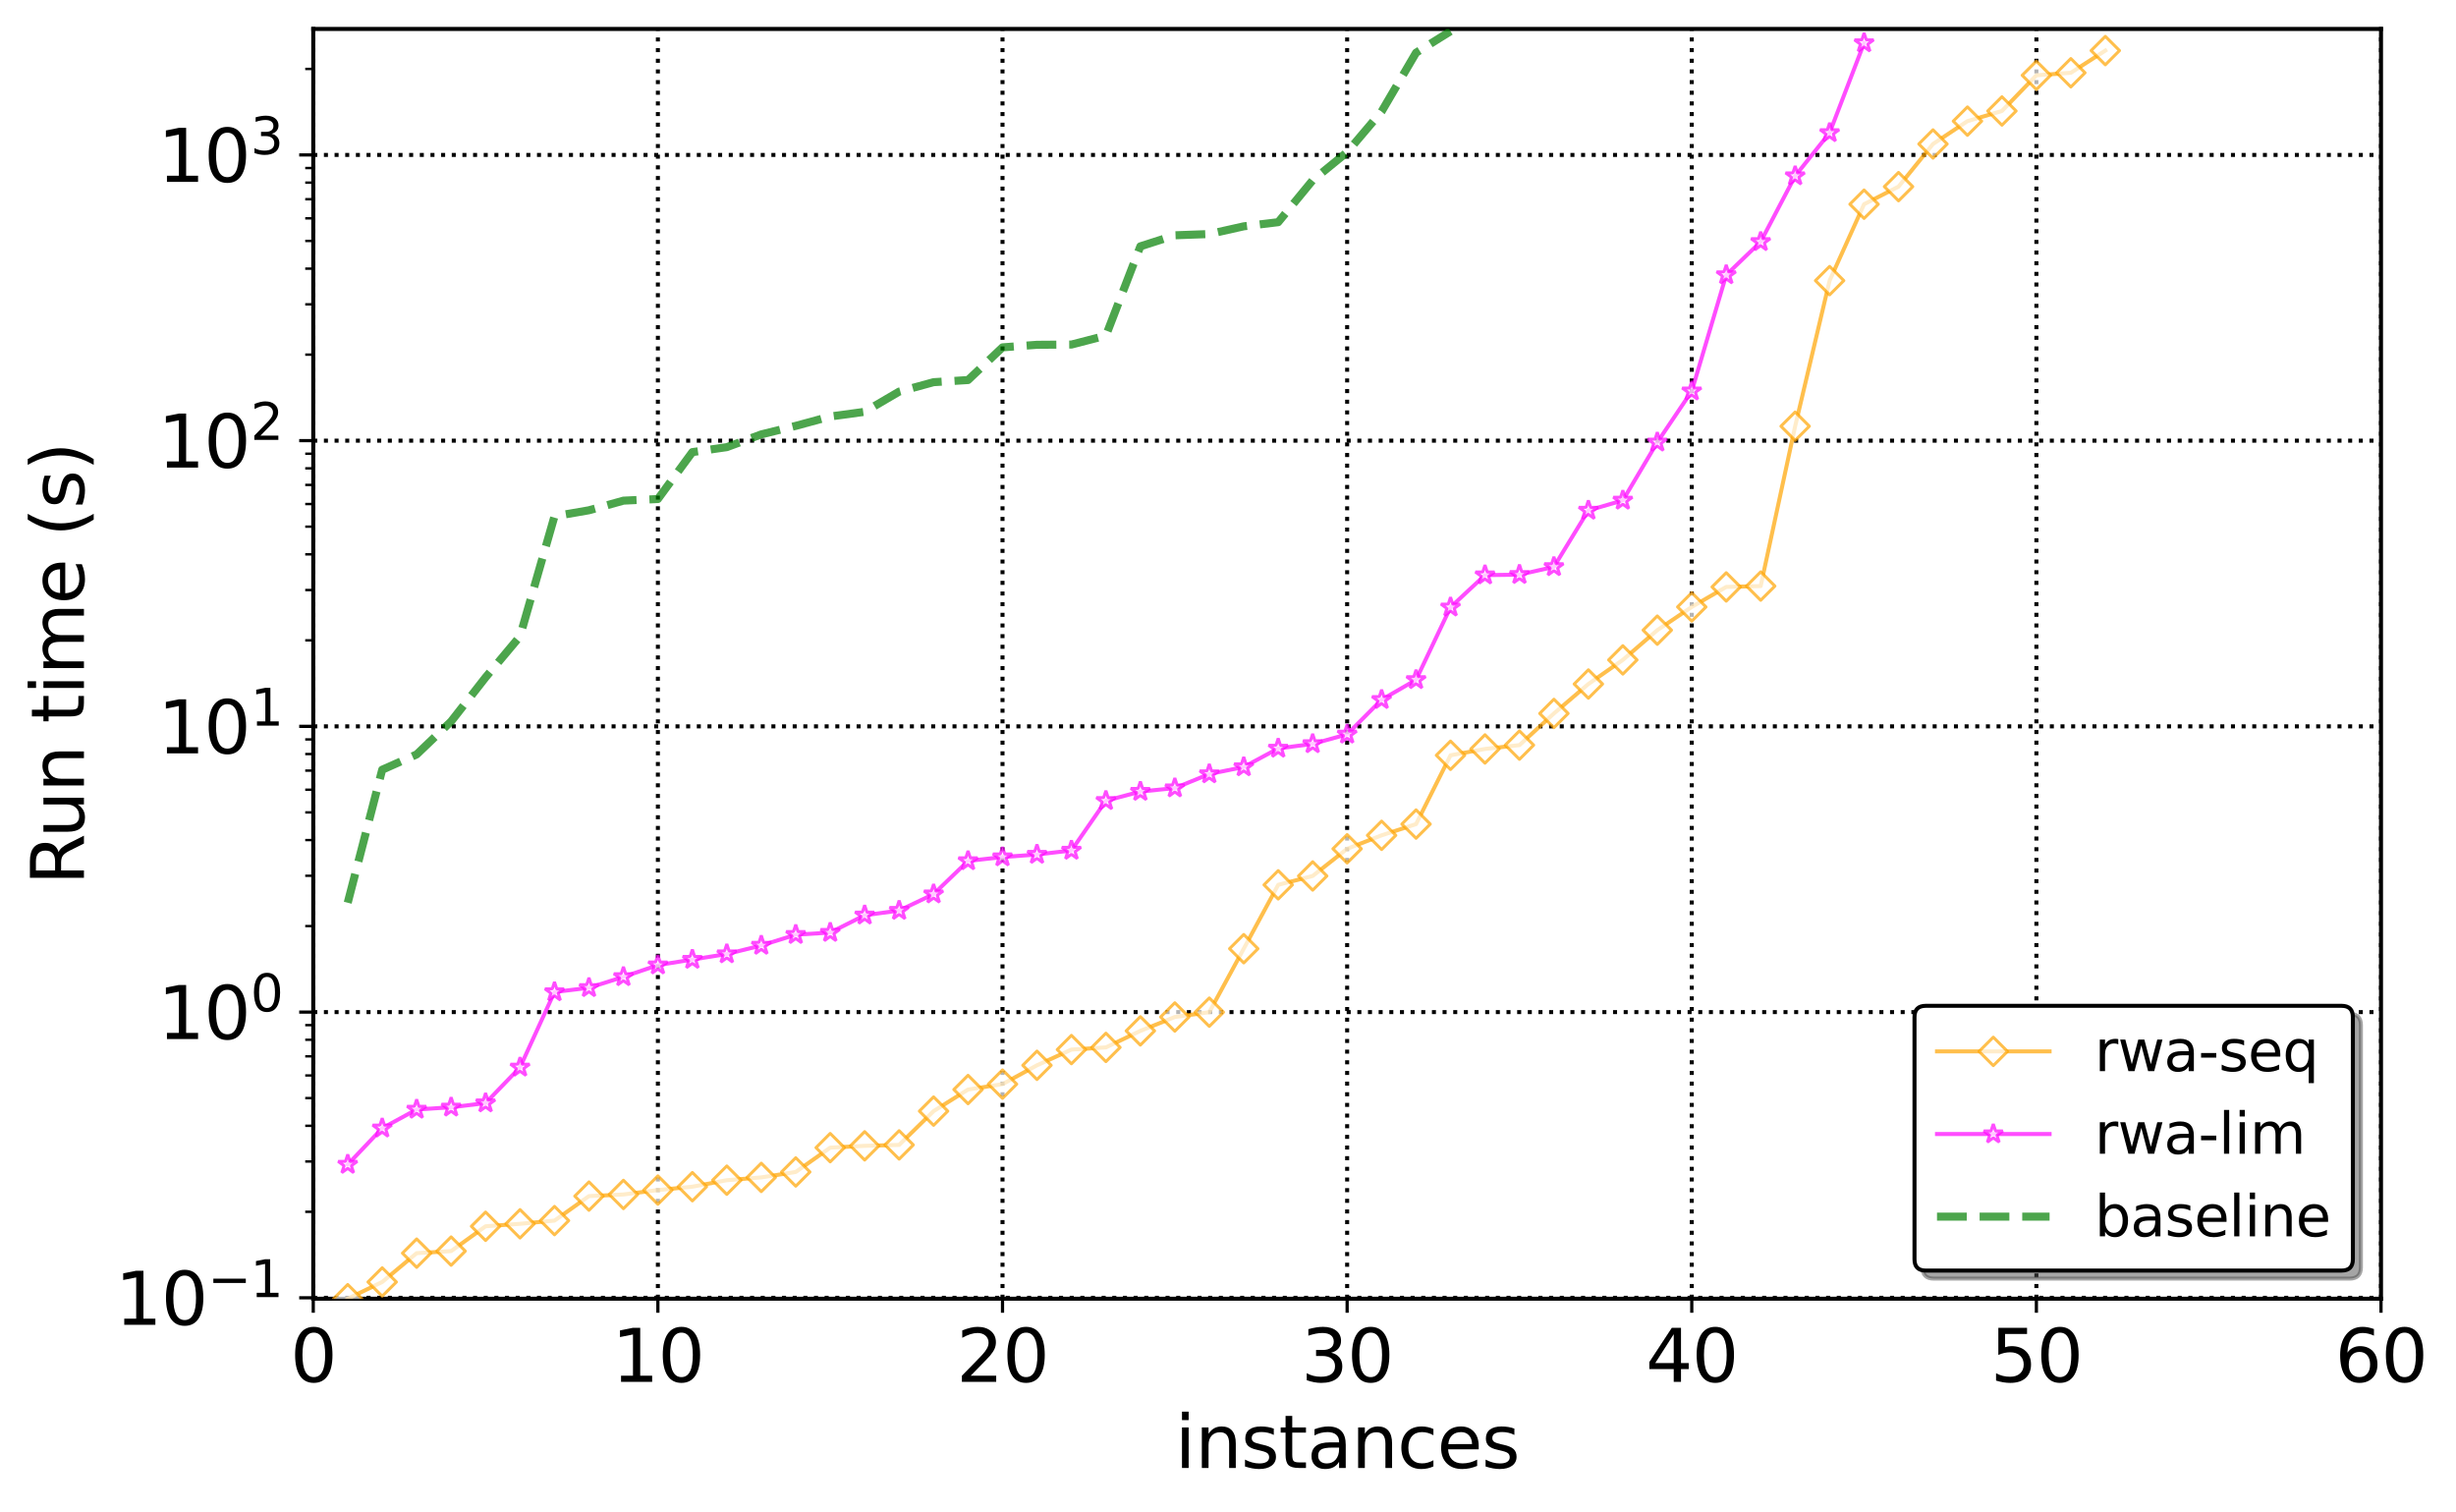 <?xml version="1.0" encoding="utf-8" standalone="no"?>
<!DOCTYPE svg PUBLIC "-//W3C//DTD SVG 1.1//EN"
  "http://www.w3.org/Graphics/SVG/1.1/DTD/svg11.dtd">
<svg xmlns:xlink="http://www.w3.org/1999/xlink" width="610.899pt" height="376.061pt" viewBox="0 0 610.899 376.061" xmlns="http://www.w3.org/2000/svg" version="1.1">
 <defs>
  <style type="text/css">*{stroke-linejoin: round; stroke-linecap: butt}</style>
 </defs>
 <g id="figure_1">
  <g id="patch_1">
   <path d="M 0 376.061 
L 610.899 376.061 
L 610.899 0 
L 0 0 
z
" style="fill: #ffffff"/>
  </g>
  <g id="axes_1">
   <g id="patch_2">
    <path d="M 77.921 323.02 
L 592.247 323.02 
L 592.247 7.2 
L 77.921 7.2 
z
" style="fill: #ffffff"/>
   </g>
   <g id="matplotlib.axis_1">
    <g id="xtick_1">
     <g id="line2d_1">
      <path d="M 77.921 323.02 
L 77.921 7.2 
" clip-path="url(#pf9a064312f)" style="fill: none; stroke-dasharray: 1,1.65; stroke-dashoffset: 0; stroke: #000000"/>
     </g>
     <g id="line2d_2">
      <defs>
       <path id="mb936b2b520" d="M 0 0 
L 0 3.5 
" style="stroke: #000000; stroke-width: 0.8"/>
      </defs>
      <g>
       <use xlink:href="#mb936b2b520" x="77.921" y="323.02" style="stroke: #000000; stroke-width: 0.8"/>
      </g>
     </g>
     <g id="text_1">
      <!-- 0 -->
      <g transform="translate(72.194 343.697) scale(0.18 -0.18)">
       <defs>
        <path id="DejaVuSans-30" d="M 2034 4250 
Q 1547 4250 1301 3770 
Q 1056 3291 1056 2328 
Q 1056 1369 1301 889 
Q 1547 409 2034 409 
Q 2525 409 2770 889 
Q 3016 1369 3016 2328 
Q 3016 3291 2770 3770 
Q 2525 4250 2034 4250 
z
M 2034 4750 
Q 2819 4750 3233 4129 
Q 3647 3509 3647 2328 
Q 3647 1150 3233 529 
Q 2819 -91 2034 -91 
Q 1250 -91 836 529 
Q 422 1150 422 2328 
Q 422 3509 836 4129 
Q 1250 4750 2034 4750 
z
" transform="scale(0.016)"/>
       </defs>
       <use xlink:href="#DejaVuSans-30"/>
      </g>
     </g>
    </g>
    <g id="xtick_2">
     <g id="line2d_3">
      <path d="M 163.642 323.02 
L 163.642 7.2 
" clip-path="url(#pf9a064312f)" style="fill: none; stroke-dasharray: 1,1.65; stroke-dashoffset: 0; stroke: #000000"/>
     </g>
     <g id="line2d_4">
      <g>
       <use xlink:href="#mb936b2b520" x="163.642" y="323.02" style="stroke: #000000; stroke-width: 0.8"/>
      </g>
     </g>
     <g id="text_2">
      <!-- 10 -->
      <g transform="translate(152.189 343.697) scale(0.18 -0.18)">
       <defs>
        <path id="DejaVuSans-31" d="M 794 531 
L 1825 531 
L 1825 4091 
L 703 3866 
L 703 4441 
L 1819 4666 
L 2450 4666 
L 2450 531 
L 3481 531 
L 3481 0 
L 794 0 
L 794 531 
z
" transform="scale(0.016)"/>
       </defs>
       <use xlink:href="#DejaVuSans-31"/>
       <use xlink:href="#DejaVuSans-30" x="63.623"/>
      </g>
     </g>
    </g>
    <g id="xtick_3">
     <g id="line2d_5">
      <path d="M 249.363 323.02 
L 249.363 7.2 
" clip-path="url(#pf9a064312f)" style="fill: none; stroke-dasharray: 1,1.65; stroke-dashoffset: 0; stroke: #000000"/>
     </g>
     <g id="line2d_6">
      <g>
       <use xlink:href="#mb936b2b520" x="249.363" y="323.02" style="stroke: #000000; stroke-width: 0.8"/>
      </g>
     </g>
     <g id="text_3">
      <!-- 20 -->
      <g transform="translate(237.91 343.697) scale(0.18 -0.18)">
       <defs>
        <path id="DejaVuSans-32" d="M 1228 531 
L 3431 531 
L 3431 0 
L 469 0 
L 469 531 
Q 828 903 1448 1529 
Q 2069 2156 2228 2338 
Q 2531 2678 2651 2914 
Q 2772 3150 2772 3378 
Q 2772 3750 2511 3984 
Q 2250 4219 1831 4219 
Q 1534 4219 1204 4116 
Q 875 4013 500 3803 
L 500 4441 
Q 881 4594 1212 4672 
Q 1544 4750 1819 4750 
Q 2544 4750 2975 4387 
Q 3406 4025 3406 3419 
Q 3406 3131 3298 2873 
Q 3191 2616 2906 2266 
Q 2828 2175 2409 1742 
Q 1991 1309 1228 531 
z
" transform="scale(0.016)"/>
       </defs>
       <use xlink:href="#DejaVuSans-32"/>
       <use xlink:href="#DejaVuSans-30" x="63.623"/>
      </g>
     </g>
    </g>
    <g id="xtick_4">
     <g id="line2d_7">
      <path d="M 335.084 323.02 
L 335.084 7.2 
" clip-path="url(#pf9a064312f)" style="fill: none; stroke-dasharray: 1,1.65; stroke-dashoffset: 0; stroke: #000000"/>
     </g>
     <g id="line2d_8">
      <g>
       <use xlink:href="#mb936b2b520" x="335.084" y="323.02" style="stroke: #000000; stroke-width: 0.8"/>
      </g>
     </g>
     <g id="text_4">
      <!-- 30 -->
      <g transform="translate(323.631 343.697) scale(0.18 -0.18)">
       <defs>
        <path id="DejaVuSans-33" d="M 2597 2516 
Q 3050 2419 3304 2112 
Q 3559 1806 3559 1356 
Q 3559 666 3084 287 
Q 2609 -91 1734 -91 
Q 1441 -91 1130 -33 
Q 819 25 488 141 
L 488 750 
Q 750 597 1062 519 
Q 1375 441 1716 441 
Q 2309 441 2620 675 
Q 2931 909 2931 1356 
Q 2931 1769 2642 2001 
Q 2353 2234 1838 2234 
L 1294 2234 
L 1294 2753 
L 1863 2753 
Q 2328 2753 2575 2939 
Q 2822 3125 2822 3475 
Q 2822 3834 2567 4026 
Q 2313 4219 1838 4219 
Q 1578 4219 1281 4162 
Q 984 4106 628 3988 
L 628 4550 
Q 988 4650 1302 4700 
Q 1616 4750 1894 4750 
Q 2613 4750 3031 4423 
Q 3450 4097 3450 3541 
Q 3450 3153 3228 2886 
Q 3006 2619 2597 2516 
z
" transform="scale(0.016)"/>
       </defs>
       <use xlink:href="#DejaVuSans-33"/>
       <use xlink:href="#DejaVuSans-30" x="63.623"/>
      </g>
     </g>
    </g>
    <g id="xtick_5">
     <g id="line2d_9">
      <path d="M 420.805 323.02 
L 420.805 7.2 
" clip-path="url(#pf9a064312f)" style="fill: none; stroke-dasharray: 1,1.65; stroke-dashoffset: 0; stroke: #000000"/>
     </g>
     <g id="line2d_10">
      <g>
       <use xlink:href="#mb936b2b520" x="420.805" y="323.02" style="stroke: #000000; stroke-width: 0.8"/>
      </g>
     </g>
     <g id="text_5">
      <!-- 40 -->
      <g transform="translate(409.352 343.697) scale(0.18 -0.18)">
       <defs>
        <path id="DejaVuSans-34" d="M 2419 4116 
L 825 1625 
L 2419 1625 
L 2419 4116 
z
M 2253 4666 
L 3047 4666 
L 3047 1625 
L 3713 1625 
L 3713 1100 
L 3047 1100 
L 3047 0 
L 2419 0 
L 2419 1100 
L 313 1100 
L 313 1709 
L 2253 4666 
z
" transform="scale(0.016)"/>
       </defs>
       <use xlink:href="#DejaVuSans-34"/>
       <use xlink:href="#DejaVuSans-30" x="63.623"/>
      </g>
     </g>
    </g>
    <g id="xtick_6">
     <g id="line2d_11">
      <path d="M 506.526 323.02 
L 506.526 7.2 
" clip-path="url(#pf9a064312f)" style="fill: none; stroke-dasharray: 1,1.65; stroke-dashoffset: 0; stroke: #000000"/>
     </g>
     <g id="line2d_12">
      <g>
       <use xlink:href="#mb936b2b520" x="506.526" y="323.02" style="stroke: #000000; stroke-width: 0.8"/>
      </g>
     </g>
     <g id="text_6">
      <!-- 50 -->
      <g transform="translate(495.073 343.697) scale(0.18 -0.18)">
       <defs>
        <path id="DejaVuSans-35" d="M 691 4666 
L 3169 4666 
L 3169 4134 
L 1269 4134 
L 1269 2991 
Q 1406 3038 1543 3061 
Q 1681 3084 1819 3084 
Q 2600 3084 3056 2656 
Q 3513 2228 3513 1497 
Q 3513 744 3044 326 
Q 2575 -91 1722 -91 
Q 1428 -91 1123 -41 
Q 819 9 494 109 
L 494 744 
Q 775 591 1075 516 
Q 1375 441 1709 441 
Q 2250 441 2565 725 
Q 2881 1009 2881 1497 
Q 2881 1984 2565 2268 
Q 2250 2553 1709 2553 
Q 1456 2553 1204 2497 
Q 953 2441 691 2322 
L 691 4666 
z
" transform="scale(0.016)"/>
       </defs>
       <use xlink:href="#DejaVuSans-35"/>
       <use xlink:href="#DejaVuSans-30" x="63.623"/>
      </g>
     </g>
    </g>
    <g id="xtick_7">
     <g id="line2d_13">
      <path d="M 592.247 323.02 
L 592.247 7.2 
" clip-path="url(#pf9a064312f)" style="fill: none; stroke-dasharray: 1,1.65; stroke-dashoffset: 0; stroke: #000000"/>
     </g>
     <g id="line2d_14">
      <g>
       <use xlink:href="#mb936b2b520" x="592.247" y="323.02" style="stroke: #000000; stroke-width: 0.8"/>
      </g>
     </g>
     <g id="text_7">
      <!-- 60 -->
      <g transform="translate(580.794 343.697) scale(0.18 -0.18)">
       <defs>
        <path id="DejaVuSans-36" d="M 2113 2584 
Q 1688 2584 1439 2293 
Q 1191 2003 1191 1497 
Q 1191 994 1439 701 
Q 1688 409 2113 409 
Q 2538 409 2786 701 
Q 3034 994 3034 1497 
Q 3034 2003 2786 2293 
Q 2538 2584 2113 2584 
z
M 3366 4563 
L 3366 3988 
Q 3128 4100 2886 4159 
Q 2644 4219 2406 4219 
Q 1781 4219 1451 3797 
Q 1122 3375 1075 2522 
Q 1259 2794 1537 2939 
Q 1816 3084 2150 3084 
Q 2853 3084 3261 2657 
Q 3669 2231 3669 1497 
Q 3669 778 3244 343 
Q 2819 -91 2113 -91 
Q 1303 -91 875 529 
Q 447 1150 447 2328 
Q 447 3434 972 4092 
Q 1497 4750 2381 4750 
Q 2619 4750 2861 4703 
Q 3103 4656 3366 4563 
z
" transform="scale(0.016)"/>
       </defs>
       <use xlink:href="#DejaVuSans-36"/>
       <use xlink:href="#DejaVuSans-30" x="63.623"/>
      </g>
     </g>
    </g>
    <g id="text_8">
     <!-- instances -->
     <g transform="translate(292.269 365.118) scale(0.18 -0.18)">
      <defs>
       <path id="DejaVuSans-69" d="M 603 3500 
L 1178 3500 
L 1178 0 
L 603 0 
L 603 3500 
z
M 603 4863 
L 1178 4863 
L 1178 4134 
L 603 4134 
L 603 4863 
z
" transform="scale(0.016)"/>
       <path id="DejaVuSans-6e" d="M 3513 2113 
L 3513 0 
L 2938 0 
L 2938 2094 
Q 2938 2591 2744 2837 
Q 2550 3084 2163 3084 
Q 1697 3084 1428 2787 
Q 1159 2491 1159 1978 
L 1159 0 
L 581 0 
L 581 3500 
L 1159 3500 
L 1159 2956 
Q 1366 3272 1645 3428 
Q 1925 3584 2291 3584 
Q 2894 3584 3203 3211 
Q 3513 2838 3513 2113 
z
" transform="scale(0.016)"/>
       <path id="DejaVuSans-73" d="M 2834 3397 
L 2834 2853 
Q 2591 2978 2328 3040 
Q 2066 3103 1784 3103 
Q 1356 3103 1142 2972 
Q 928 2841 928 2578 
Q 928 2378 1081 2264 
Q 1234 2150 1697 2047 
L 1894 2003 
Q 2506 1872 2764 1633 
Q 3022 1394 3022 966 
Q 3022 478 2636 193 
Q 2250 -91 1575 -91 
Q 1294 -91 989 -36 
Q 684 19 347 128 
L 347 722 
Q 666 556 975 473 
Q 1284 391 1588 391 
Q 1994 391 2212 530 
Q 2431 669 2431 922 
Q 2431 1156 2273 1281 
Q 2116 1406 1581 1522 
L 1381 1569 
Q 847 1681 609 1914 
Q 372 2147 372 2553 
Q 372 3047 722 3315 
Q 1072 3584 1716 3584 
Q 2034 3584 2315 3537 
Q 2597 3491 2834 3397 
z
" transform="scale(0.016)"/>
       <path id="DejaVuSans-74" d="M 1172 4494 
L 1172 3500 
L 2356 3500 
L 2356 3053 
L 1172 3053 
L 1172 1153 
Q 1172 725 1289 603 
Q 1406 481 1766 481 
L 2356 481 
L 2356 0 
L 1766 0 
Q 1100 0 847 248 
Q 594 497 594 1153 
L 594 3053 
L 172 3053 
L 172 3500 
L 594 3500 
L 594 4494 
L 1172 4494 
z
" transform="scale(0.016)"/>
       <path id="DejaVuSans-61" d="M 2194 1759 
Q 1497 1759 1228 1600 
Q 959 1441 959 1056 
Q 959 750 1161 570 
Q 1363 391 1709 391 
Q 2188 391 2477 730 
Q 2766 1069 2766 1631 
L 2766 1759 
L 2194 1759 
z
M 3341 1997 
L 3341 0 
L 2766 0 
L 2766 531 
Q 2569 213 2275 61 
Q 1981 -91 1556 -91 
Q 1019 -91 701 211 
Q 384 513 384 1019 
Q 384 1609 779 1909 
Q 1175 2209 1959 2209 
L 2766 2209 
L 2766 2266 
Q 2766 2663 2505 2880 
Q 2244 3097 1772 3097 
Q 1472 3097 1187 3025 
Q 903 2953 641 2809 
L 641 3341 
Q 956 3463 1253 3523 
Q 1550 3584 1831 3584 
Q 2591 3584 2966 3190 
Q 3341 2797 3341 1997 
z
" transform="scale(0.016)"/>
       <path id="DejaVuSans-63" d="M 3122 3366 
L 3122 2828 
Q 2878 2963 2633 3030 
Q 2388 3097 2138 3097 
Q 1578 3097 1268 2742 
Q 959 2388 959 1747 
Q 959 1106 1268 751 
Q 1578 397 2138 397 
Q 2388 397 2633 464 
Q 2878 531 3122 666 
L 3122 134 
Q 2881 22 2623 -34 
Q 2366 -91 2075 -91 
Q 1284 -91 818 406 
Q 353 903 353 1747 
Q 353 2603 823 3093 
Q 1294 3584 2113 3584 
Q 2378 3584 2631 3529 
Q 2884 3475 3122 3366 
z
" transform="scale(0.016)"/>
       <path id="DejaVuSans-65" d="M 3597 1894 
L 3597 1613 
L 953 1613 
Q 991 1019 1311 708 
Q 1631 397 2203 397 
Q 2534 397 2845 478 
Q 3156 559 3463 722 
L 3463 178 
Q 3153 47 2828 -22 
Q 2503 -91 2169 -91 
Q 1331 -91 842 396 
Q 353 884 353 1716 
Q 353 2575 817 3079 
Q 1281 3584 2069 3584 
Q 2775 3584 3186 3129 
Q 3597 2675 3597 1894 
z
M 3022 2063 
Q 3016 2534 2758 2815 
Q 2500 3097 2075 3097 
Q 1594 3097 1305 2825 
Q 1016 2553 972 2059 
L 3022 2063 
z
" transform="scale(0.016)"/>
      </defs>
      <use xlink:href="#DejaVuSans-69"/>
      <use xlink:href="#DejaVuSans-6e" x="27.783"/>
      <use xlink:href="#DejaVuSans-73" x="91.162"/>
      <use xlink:href="#DejaVuSans-74" x="143.262"/>
      <use xlink:href="#DejaVuSans-61" x="182.471"/>
      <use xlink:href="#DejaVuSans-6e" x="243.75"/>
      <use xlink:href="#DejaVuSans-63" x="307.129"/>
      <use xlink:href="#DejaVuSans-65" x="362.109"/>
      <use xlink:href="#DejaVuSans-73" x="423.633"/>
     </g>
    </g>
   </g>
   <g id="matplotlib.axis_2">
    <g id="ytick_1">
     <g id="line2d_15">
      <path d="M 77.921 322.789 
L 592.247 322.789 
" clip-path="url(#pf9a064312f)" style="fill: none; stroke-dasharray: 1,1.65; stroke-dashoffset: 0; stroke: #000000"/>
     </g>
     <g id="line2d_16">
      <defs>
       <path id="mf09c7e0b21" d="M 0 0 
L -3.5 0 
" style="stroke: #000000; stroke-width: 0.8"/>
      </defs>
      <g>
       <use xlink:href="#mf09c7e0b21" x="77.921" y="322.789" style="stroke: #000000; stroke-width: 0.8"/>
      </g>
     </g>
     <g id="text_9">
      <!-- $\mathdefault{10^{-1}}$ -->
      <g transform="translate(28.621 329.628) scale(0.18 -0.18)">
       <defs>
        <path id="DejaVuSans-2212" d="M 678 2272 
L 4684 2272 
L 4684 1741 
L 678 1741 
L 678 2272 
z
" transform="scale(0.016)"/>
       </defs>
       <use xlink:href="#DejaVuSans-31" transform="translate(0 0.684)"/>
       <use xlink:href="#DejaVuSans-30" transform="translate(63.623 0.684)"/>
       <use xlink:href="#DejaVuSans-2212" transform="translate(128.203 38.966) scale(0.7)"/>
       <use xlink:href="#DejaVuSans-31" transform="translate(186.855 38.966) scale(0.7)"/>
      </g>
     </g>
    </g>
    <g id="ytick_2">
     <g id="line2d_17">
      <path d="M 77.921 251.727 
L 592.247 251.727 
" clip-path="url(#pf9a064312f)" style="fill: none; stroke-dasharray: 1,1.65; stroke-dashoffset: 0; stroke: #000000"/>
     </g>
     <g id="line2d_18">
      <g>
       <use xlink:href="#mf09c7e0b21" x="77.921" y="251.727" style="stroke: #000000; stroke-width: 0.8"/>
      </g>
     </g>
     <g id="text_10">
      <!-- $\mathdefault{10^{0}}$ -->
      <g transform="translate(39.241 258.566) scale(0.18 -0.18)">
       <use xlink:href="#DejaVuSans-31" transform="translate(0 0.766)"/>
       <use xlink:href="#DejaVuSans-30" transform="translate(63.623 0.766)"/>
       <use xlink:href="#DejaVuSans-30" transform="translate(128.203 39.047) scale(0.7)"/>
      </g>
     </g>
    </g>
    <g id="ytick_3">
     <g id="line2d_19">
      <path d="M 77.921 180.664 
L 592.247 180.664 
" clip-path="url(#pf9a064312f)" style="fill: none; stroke-dasharray: 1,1.65; stroke-dashoffset: 0; stroke: #000000"/>
     </g>
     <g id="line2d_20">
      <g>
       <use xlink:href="#mf09c7e0b21" x="77.921" y="180.664" style="stroke: #000000; stroke-width: 0.8"/>
      </g>
     </g>
     <g id="text_11">
      <!-- $\mathdefault{10^{1}}$ -->
      <g transform="translate(39.241 187.503) scale(0.18 -0.18)">
       <use xlink:href="#DejaVuSans-31" transform="translate(0 0.684)"/>
       <use xlink:href="#DejaVuSans-30" transform="translate(63.623 0.684)"/>
       <use xlink:href="#DejaVuSans-31" transform="translate(128.203 38.966) scale(0.7)"/>
      </g>
     </g>
    </g>
    <g id="ytick_4">
     <g id="line2d_21">
      <path d="M 77.921 109.602 
L 592.247 109.602 
" clip-path="url(#pf9a064312f)" style="fill: none; stroke-dasharray: 1,1.65; stroke-dashoffset: 0; stroke: #000000"/>
     </g>
     <g id="line2d_22">
      <g>
       <use xlink:href="#mf09c7e0b21" x="77.921" y="109.602" style="stroke: #000000; stroke-width: 0.8"/>
      </g>
     </g>
     <g id="text_12">
      <!-- $\mathdefault{10^{2}}$ -->
      <g transform="translate(39.241 116.44) scale(0.18 -0.18)">
       <use xlink:href="#DejaVuSans-31" transform="translate(0 0.766)"/>
       <use xlink:href="#DejaVuSans-30" transform="translate(63.623 0.766)"/>
       <use xlink:href="#DejaVuSans-32" transform="translate(128.203 39.047) scale(0.7)"/>
      </g>
     </g>
    </g>
    <g id="ytick_5">
     <g id="line2d_23">
      <path d="M 77.921 38.539 
L 592.247 38.539 
" clip-path="url(#pf9a064312f)" style="fill: none; stroke-dasharray: 1,1.65; stroke-dashoffset: 0; stroke: #000000"/>
     </g>
     <g id="line2d_24">
      <g>
       <use xlink:href="#mf09c7e0b21" x="77.921" y="38.539" style="stroke: #000000; stroke-width: 0.8"/>
      </g>
     </g>
     <g id="text_13">
      <!-- $\mathdefault{10^{3}}$ -->
      <g transform="translate(39.241 45.378) scale(0.18 -0.18)">
       <use xlink:href="#DejaVuSans-31" transform="translate(0 0.766)"/>
       <use xlink:href="#DejaVuSans-30" transform="translate(63.623 0.766)"/>
       <use xlink:href="#DejaVuSans-33" transform="translate(128.203 39.047) scale(0.7)"/>
      </g>
     </g>
    </g>
    <g id="ytick_6">
     <g id="line2d_25">
      <defs>
       <path id="me92d78a685" d="M 0 0 
L -2 0 
" style="stroke: #000000; stroke-width: 0.6"/>
      </defs>
      <g>
       <use xlink:href="#me92d78a685" x="77.921" y="301.398" style="stroke: #000000; stroke-width: 0.6"/>
      </g>
     </g>
    </g>
    <g id="ytick_7">
     <g id="line2d_26">
      <g>
       <use xlink:href="#me92d78a685" x="77.921" y="288.884" style="stroke: #000000; stroke-width: 0.6"/>
      </g>
     </g>
    </g>
    <g id="ytick_8">
     <g id="line2d_27">
      <g>
       <use xlink:href="#me92d78a685" x="77.921" y="280.006" style="stroke: #000000; stroke-width: 0.6"/>
      </g>
     </g>
    </g>
    <g id="ytick_9">
     <g id="line2d_28">
      <g>
       <use xlink:href="#me92d78a685" x="77.921" y="273.119" style="stroke: #000000; stroke-width: 0.6"/>
      </g>
     </g>
    </g>
    <g id="ytick_10">
     <g id="line2d_29">
      <g>
       <use xlink:href="#me92d78a685" x="77.921" y="267.492" style="stroke: #000000; stroke-width: 0.6"/>
      </g>
     </g>
    </g>
    <g id="ytick_11">
     <g id="line2d_30">
      <g>
       <use xlink:href="#me92d78a685" x="77.921" y="262.735" style="stroke: #000000; stroke-width: 0.6"/>
      </g>
     </g>
    </g>
    <g id="ytick_12">
     <g id="line2d_31">
      <g>
       <use xlink:href="#me92d78a685" x="77.921" y="258.614" style="stroke: #000000; stroke-width: 0.6"/>
      </g>
     </g>
    </g>
    <g id="ytick_13">
     <g id="line2d_32">
      <g>
       <use xlink:href="#me92d78a685" x="77.921" y="254.979" style="stroke: #000000; stroke-width: 0.6"/>
      </g>
     </g>
    </g>
    <g id="ytick_14">
     <g id="line2d_33">
      <g>
       <use xlink:href="#me92d78a685" x="77.921" y="230.335" style="stroke: #000000; stroke-width: 0.6"/>
      </g>
     </g>
    </g>
    <g id="ytick_15">
     <g id="line2d_34">
      <g>
       <use xlink:href="#me92d78a685" x="77.921" y="217.821" style="stroke: #000000; stroke-width: 0.6"/>
      </g>
     </g>
    </g>
    <g id="ytick_16">
     <g id="line2d_35">
      <g>
       <use xlink:href="#me92d78a685" x="77.921" y="208.943" style="stroke: #000000; stroke-width: 0.6"/>
      </g>
     </g>
    </g>
    <g id="ytick_17">
     <g id="line2d_36">
      <g>
       <use xlink:href="#me92d78a685" x="77.921" y="202.056" style="stroke: #000000; stroke-width: 0.6"/>
      </g>
     </g>
    </g>
    <g id="ytick_18">
     <g id="line2d_37">
      <g>
       <use xlink:href="#me92d78a685" x="77.921" y="196.43" style="stroke: #000000; stroke-width: 0.6"/>
      </g>
     </g>
    </g>
    <g id="ytick_19">
     <g id="line2d_38">
      <g>
       <use xlink:href="#me92d78a685" x="77.921" y="191.672" style="stroke: #000000; stroke-width: 0.6"/>
      </g>
     </g>
    </g>
    <g id="ytick_20">
     <g id="line2d_39">
      <g>
       <use xlink:href="#me92d78a685" x="77.921" y="187.551" style="stroke: #000000; stroke-width: 0.6"/>
      </g>
     </g>
    </g>
    <g id="ytick_21">
     <g id="line2d_40">
      <g>
       <use xlink:href="#me92d78a685" x="77.921" y="183.916" style="stroke: #000000; stroke-width: 0.6"/>
      </g>
     </g>
    </g>
    <g id="ytick_22">
     <g id="line2d_41">
      <g>
       <use xlink:href="#me92d78a685" x="77.921" y="159.272" style="stroke: #000000; stroke-width: 0.6"/>
      </g>
     </g>
    </g>
    <g id="ytick_23">
     <g id="line2d_42">
      <g>
       <use xlink:href="#me92d78a685" x="77.921" y="146.759" style="stroke: #000000; stroke-width: 0.6"/>
      </g>
     </g>
    </g>
    <g id="ytick_24">
     <g id="line2d_43">
      <g>
       <use xlink:href="#me92d78a685" x="77.921" y="137.88" style="stroke: #000000; stroke-width: 0.6"/>
      </g>
     </g>
    </g>
    <g id="ytick_25">
     <g id="line2d_44">
      <g>
       <use xlink:href="#me92d78a685" x="77.921" y="130.994" style="stroke: #000000; stroke-width: 0.6"/>
      </g>
     </g>
    </g>
    <g id="ytick_26">
     <g id="line2d_45">
      <g>
       <use xlink:href="#me92d78a685" x="77.921" y="125.367" style="stroke: #000000; stroke-width: 0.6"/>
      </g>
     </g>
    </g>
    <g id="ytick_27">
     <g id="line2d_46">
      <g>
       <use xlink:href="#me92d78a685" x="77.921" y="120.61" style="stroke: #000000; stroke-width: 0.6"/>
      </g>
     </g>
    </g>
    <g id="ytick_28">
     <g id="line2d_47">
      <g>
       <use xlink:href="#me92d78a685" x="77.921" y="116.488" style="stroke: #000000; stroke-width: 0.6"/>
      </g>
     </g>
    </g>
    <g id="ytick_29">
     <g id="line2d_48">
      <g>
       <use xlink:href="#me92d78a685" x="77.921" y="112.853" style="stroke: #000000; stroke-width: 0.6"/>
      </g>
     </g>
    </g>
    <g id="ytick_30">
     <g id="line2d_49">
      <g>
       <use xlink:href="#me92d78a685" x="77.921" y="88.21" style="stroke: #000000; stroke-width: 0.6"/>
      </g>
     </g>
    </g>
    <g id="ytick_31">
     <g id="line2d_50">
      <g>
       <use xlink:href="#me92d78a685" x="77.921" y="75.696" style="stroke: #000000; stroke-width: 0.6"/>
      </g>
     </g>
    </g>
    <g id="ytick_32">
     <g id="line2d_51">
      <g>
       <use xlink:href="#me92d78a685" x="77.921" y="66.818" style="stroke: #000000; stroke-width: 0.6"/>
      </g>
     </g>
    </g>
    <g id="ytick_33">
     <g id="line2d_52">
      <g>
       <use xlink:href="#me92d78a685" x="77.921" y="59.931" style="stroke: #000000; stroke-width: 0.6"/>
      </g>
     </g>
    </g>
    <g id="ytick_34">
     <g id="line2d_53">
      <g>
       <use xlink:href="#me92d78a685" x="77.921" y="54.304" style="stroke: #000000; stroke-width: 0.6"/>
      </g>
     </g>
    </g>
    <g id="ytick_35">
     <g id="line2d_54">
      <g>
       <use xlink:href="#me92d78a685" x="77.921" y="49.547" style="stroke: #000000; stroke-width: 0.6"/>
      </g>
     </g>
    </g>
    <g id="ytick_36">
     <g id="line2d_55">
      <g>
       <use xlink:href="#me92d78a685" x="77.921" y="45.426" style="stroke: #000000; stroke-width: 0.6"/>
      </g>
     </g>
    </g>
    <g id="ytick_37">
     <g id="line2d_56">
      <g>
       <use xlink:href="#me92d78a685" x="77.921" y="41.791" style="stroke: #000000; stroke-width: 0.6"/>
      </g>
     </g>
    </g>
    <g id="ytick_38">
     <g id="line2d_57">
      <g>
       <use xlink:href="#me92d78a685" x="77.921" y="17.147" style="stroke: #000000; stroke-width: 0.6"/>
      </g>
     </g>
    </g>
    <g id="text_14">
     <!-- Run time (s) -->
     <g transform="translate(20.877 220.131) rotate(-90) scale(0.18 -0.18)">
      <defs>
       <path id="DejaVuSans-52" d="M 2841 2188 
Q 3044 2119 3236 1894 
Q 3428 1669 3622 1275 
L 4263 0 
L 3584 0 
L 2988 1197 
Q 2756 1666 2539 1819 
Q 2322 1972 1947 1972 
L 1259 1972 
L 1259 0 
L 628 0 
L 628 4666 
L 2053 4666 
Q 2853 4666 3247 4331 
Q 3641 3997 3641 3322 
Q 3641 2881 3436 2590 
Q 3231 2300 2841 2188 
z
M 1259 4147 
L 1259 2491 
L 2053 2491 
Q 2509 2491 2742 2702 
Q 2975 2913 2975 3322 
Q 2975 3731 2742 3939 
Q 2509 4147 2053 4147 
L 1259 4147 
z
" transform="scale(0.016)"/>
       <path id="DejaVuSans-75" d="M 544 1381 
L 544 3500 
L 1119 3500 
L 1119 1403 
Q 1119 906 1312 657 
Q 1506 409 1894 409 
Q 2359 409 2629 706 
Q 2900 1003 2900 1516 
L 2900 3500 
L 3475 3500 
L 3475 0 
L 2900 0 
L 2900 538 
Q 2691 219 2414 64 
Q 2138 -91 1772 -91 
Q 1169 -91 856 284 
Q 544 659 544 1381 
z
M 1991 3584 
L 1991 3584 
z
" transform="scale(0.016)"/>
       <path id="DejaVuSans-20" transform="scale(0.016)"/>
       <path id="DejaVuSans-6d" d="M 3328 2828 
Q 3544 3216 3844 3400 
Q 4144 3584 4550 3584 
Q 5097 3584 5394 3201 
Q 5691 2819 5691 2113 
L 5691 0 
L 5113 0 
L 5113 2094 
Q 5113 2597 4934 2840 
Q 4756 3084 4391 3084 
Q 3944 3084 3684 2787 
Q 3425 2491 3425 1978 
L 3425 0 
L 2847 0 
L 2847 2094 
Q 2847 2600 2669 2842 
Q 2491 3084 2119 3084 
Q 1678 3084 1418 2786 
Q 1159 2488 1159 1978 
L 1159 0 
L 581 0 
L 581 3500 
L 1159 3500 
L 1159 2956 
Q 1356 3278 1631 3431 
Q 1906 3584 2284 3584 
Q 2666 3584 2933 3390 
Q 3200 3197 3328 2828 
z
" transform="scale(0.016)"/>
       <path id="DejaVuSans-28" d="M 1984 4856 
Q 1566 4138 1362 3434 
Q 1159 2731 1159 2009 
Q 1159 1288 1364 580 
Q 1569 -128 1984 -844 
L 1484 -844 
Q 1016 -109 783 600 
Q 550 1309 550 2009 
Q 550 2706 781 3412 
Q 1013 4119 1484 4856 
L 1984 4856 
z
" transform="scale(0.016)"/>
       <path id="DejaVuSans-29" d="M 513 4856 
L 1013 4856 
Q 1481 4119 1714 3412 
Q 1947 2706 1947 2009 
Q 1947 1309 1714 600 
Q 1481 -109 1013 -844 
L 513 -844 
Q 928 -128 1133 580 
Q 1338 1288 1338 2009 
Q 1338 2731 1133 3434 
Q 928 4138 513 4856 
z
" transform="scale(0.016)"/>
      </defs>
      <use xlink:href="#DejaVuSans-52"/>
      <use xlink:href="#DejaVuSans-75" x="64.982"/>
      <use xlink:href="#DejaVuSans-6e" x="128.361"/>
      <use xlink:href="#DejaVuSans-20" x="191.74"/>
      <use xlink:href="#DejaVuSans-74" x="223.527"/>
      <use xlink:href="#DejaVuSans-69" x="262.736"/>
      <use xlink:href="#DejaVuSans-6d" x="290.52"/>
      <use xlink:href="#DejaVuSans-65" x="387.932"/>
      <use xlink:href="#DejaVuSans-20" x="449.455"/>
      <use xlink:href="#DejaVuSans-28" x="481.242"/>
      <use xlink:href="#DejaVuSans-73" x="520.256"/>
      <use xlink:href="#DejaVuSans-29" x="572.355"/>
     </g>
    </g>
   </g>
   <g id="patch_3">
    <path d="M 77.921 323.02 
L 77.921 7.2 
" style="fill: none; stroke: #000000; stroke-linejoin: miter; stroke-linecap: square"/>
   </g>
   <g id="patch_4">
    <path d="M 592.247 323.02 
L 592.247 7.2 
" style="fill: none; stroke: #000000; stroke-linejoin: miter; stroke-linecap: square"/>
   </g>
   <g id="patch_5">
    <path d="M 77.921 323.02 
L 592.247 323.02 
" style="fill: none; stroke: #000000; stroke-linejoin: miter; stroke-linecap: square"/>
   </g>
   <g id="patch_6">
    <path d="M 77.921 7.2 
L 592.247 7.2 
" style="fill: none; stroke: #000000; stroke-linejoin: miter; stroke-linecap: square"/>
   </g>
   <g id="line2d_58">
    <path d="M 86.493 323.02 
L 95.065 318.856 
L 103.637 311.69 
L 112.209 311.177 
L 120.781 305.006 
L 129.353 304.39 
L 137.925 303.593 
L 146.497 297.5 
L 155.07 297.09 
L 163.642 295.997 
L 172.214 295.158 
L 180.786 293.54 
L 189.358 292.85 
L 197.93 291.492 
L 206.502 285.449 
L 215.074 284.998 
L 223.646 284.765 
L 232.218 276.359 
L 240.79 270.993 
L 249.363 269.647 
L 257.935 264.965 
L 266.507 261.053 
L 275.079 260.512 
L 283.651 256.403 
L 292.223 252.95 
L 300.795 251.754 
L 309.367 235.958 
L 317.939 220.076 
L 326.511 217.872 
L 335.084 211.116 
L 343.656 207.765 
L 352.228 204.969 
L 360.8 187.86 
L 369.372 186.282 
L 377.944 185.327 
L 386.516 177.452 
L 395.088 170.132 
L 403.66 164.132 
L 412.232 156.738 
L 420.805 150.954 
L 429.377 145.984 
L 437.949 145.769 
L 446.521 106.01 
L 455.093 69.794 
L 463.665 50.793 
L 472.237 46.42 
L 480.809 35.813 
L 489.381 30.128 
L 497.953 27.602 
L 506.526 18.729 
L 515.098 18.1 
L 523.67 12.581 
" clip-path="url(#pf9a064312f)" style="fill: none; stroke: #ffa500; stroke-opacity: 0.7; stroke-linecap: square"/>
    <defs>
     <path id="m728e48721c" d="M 0 3.536 
L 3.536 0 
L 0 -3.536 
L -3.536 0 
z
" style="stroke: #ffa500; stroke-opacity: 0.7; stroke-width: 0.75; stroke-linejoin: miter"/>
    </defs>
    <g clip-path="url(#pf9a064312f)">
     <use xlink:href="#m728e48721c" x="86.493" y="323.02" style="fill: #ffffff; fill-opacity: 0.7; stroke: #ffa500; stroke-opacity: 0.7; stroke-width: 0.75; stroke-linejoin: miter"/>
     <use xlink:href="#m728e48721c" x="95.065" y="318.856" style="fill: #ffffff; fill-opacity: 0.7; stroke: #ffa500; stroke-opacity: 0.7; stroke-width: 0.75; stroke-linejoin: miter"/>
     <use xlink:href="#m728e48721c" x="103.637" y="311.69" style="fill: #ffffff; fill-opacity: 0.7; stroke: #ffa500; stroke-opacity: 0.7; stroke-width: 0.75; stroke-linejoin: miter"/>
     <use xlink:href="#m728e48721c" x="112.209" y="311.177" style="fill: #ffffff; fill-opacity: 0.7; stroke: #ffa500; stroke-opacity: 0.7; stroke-width: 0.75; stroke-linejoin: miter"/>
     <use xlink:href="#m728e48721c" x="120.781" y="305.006" style="fill: #ffffff; fill-opacity: 0.7; stroke: #ffa500; stroke-opacity: 0.7; stroke-width: 0.75; stroke-linejoin: miter"/>
     <use xlink:href="#m728e48721c" x="129.353" y="304.39" style="fill: #ffffff; fill-opacity: 0.7; stroke: #ffa500; stroke-opacity: 0.7; stroke-width: 0.75; stroke-linejoin: miter"/>
     <use xlink:href="#m728e48721c" x="137.925" y="303.593" style="fill: #ffffff; fill-opacity: 0.7; stroke: #ffa500; stroke-opacity: 0.7; stroke-width: 0.75; stroke-linejoin: miter"/>
     <use xlink:href="#m728e48721c" x="146.497" y="297.5" style="fill: #ffffff; fill-opacity: 0.7; stroke: #ffa500; stroke-opacity: 0.7; stroke-width: 0.75; stroke-linejoin: miter"/>
     <use xlink:href="#m728e48721c" x="155.07" y="297.09" style="fill: #ffffff; fill-opacity: 0.7; stroke: #ffa500; stroke-opacity: 0.7; stroke-width: 0.75; stroke-linejoin: miter"/>
     <use xlink:href="#m728e48721c" x="163.642" y="295.997" style="fill: #ffffff; fill-opacity: 0.7; stroke: #ffa500; stroke-opacity: 0.7; stroke-width: 0.75; stroke-linejoin: miter"/>
     <use xlink:href="#m728e48721c" x="172.214" y="295.158" style="fill: #ffffff; fill-opacity: 0.7; stroke: #ffa500; stroke-opacity: 0.7; stroke-width: 0.75; stroke-linejoin: miter"/>
     <use xlink:href="#m728e48721c" x="180.786" y="293.54" style="fill: #ffffff; fill-opacity: 0.7; stroke: #ffa500; stroke-opacity: 0.7; stroke-width: 0.75; stroke-linejoin: miter"/>
     <use xlink:href="#m728e48721c" x="189.358" y="292.85" style="fill: #ffffff; fill-opacity: 0.7; stroke: #ffa500; stroke-opacity: 0.7; stroke-width: 0.75; stroke-linejoin: miter"/>
     <use xlink:href="#m728e48721c" x="197.93" y="291.492" style="fill: #ffffff; fill-opacity: 0.7; stroke: #ffa500; stroke-opacity: 0.7; stroke-width: 0.75; stroke-linejoin: miter"/>
     <use xlink:href="#m728e48721c" x="206.502" y="285.449" style="fill: #ffffff; fill-opacity: 0.7; stroke: #ffa500; stroke-opacity: 0.7; stroke-width: 0.75; stroke-linejoin: miter"/>
     <use xlink:href="#m728e48721c" x="215.074" y="284.998" style="fill: #ffffff; fill-opacity: 0.7; stroke: #ffa500; stroke-opacity: 0.7; stroke-width: 0.75; stroke-linejoin: miter"/>
     <use xlink:href="#m728e48721c" x="223.646" y="284.765" style="fill: #ffffff; fill-opacity: 0.7; stroke: #ffa500; stroke-opacity: 0.7; stroke-width: 0.75; stroke-linejoin: miter"/>
     <use xlink:href="#m728e48721c" x="232.218" y="276.359" style="fill: #ffffff; fill-opacity: 0.7; stroke: #ffa500; stroke-opacity: 0.7; stroke-width: 0.75; stroke-linejoin: miter"/>
     <use xlink:href="#m728e48721c" x="240.79" y="270.993" style="fill: #ffffff; fill-opacity: 0.7; stroke: #ffa500; stroke-opacity: 0.7; stroke-width: 0.75; stroke-linejoin: miter"/>
     <use xlink:href="#m728e48721c" x="249.363" y="269.647" style="fill: #ffffff; fill-opacity: 0.7; stroke: #ffa500; stroke-opacity: 0.7; stroke-width: 0.75; stroke-linejoin: miter"/>
     <use xlink:href="#m728e48721c" x="257.935" y="264.965" style="fill: #ffffff; fill-opacity: 0.7; stroke: #ffa500; stroke-opacity: 0.7; stroke-width: 0.75; stroke-linejoin: miter"/>
     <use xlink:href="#m728e48721c" x="266.507" y="261.053" style="fill: #ffffff; fill-opacity: 0.7; stroke: #ffa500; stroke-opacity: 0.7; stroke-width: 0.75; stroke-linejoin: miter"/>
     <use xlink:href="#m728e48721c" x="275.079" y="260.512" style="fill: #ffffff; fill-opacity: 0.7; stroke: #ffa500; stroke-opacity: 0.7; stroke-width: 0.75; stroke-linejoin: miter"/>
     <use xlink:href="#m728e48721c" x="283.651" y="256.403" style="fill: #ffffff; fill-opacity: 0.7; stroke: #ffa500; stroke-opacity: 0.7; stroke-width: 0.75; stroke-linejoin: miter"/>
     <use xlink:href="#m728e48721c" x="292.223" y="252.95" style="fill: #ffffff; fill-opacity: 0.7; stroke: #ffa500; stroke-opacity: 0.7; stroke-width: 0.75; stroke-linejoin: miter"/>
     <use xlink:href="#m728e48721c" x="300.795" y="251.754" style="fill: #ffffff; fill-opacity: 0.7; stroke: #ffa500; stroke-opacity: 0.7; stroke-width: 0.75; stroke-linejoin: miter"/>
     <use xlink:href="#m728e48721c" x="309.367" y="235.958" style="fill: #ffffff; fill-opacity: 0.7; stroke: #ffa500; stroke-opacity: 0.7; stroke-width: 0.75; stroke-linejoin: miter"/>
     <use xlink:href="#m728e48721c" x="317.939" y="220.076" style="fill: #ffffff; fill-opacity: 0.7; stroke: #ffa500; stroke-opacity: 0.7; stroke-width: 0.75; stroke-linejoin: miter"/>
     <use xlink:href="#m728e48721c" x="326.511" y="217.872" style="fill: #ffffff; fill-opacity: 0.7; stroke: #ffa500; stroke-opacity: 0.7; stroke-width: 0.75; stroke-linejoin: miter"/>
     <use xlink:href="#m728e48721c" x="335.084" y="211.116" style="fill: #ffffff; fill-opacity: 0.7; stroke: #ffa500; stroke-opacity: 0.7; stroke-width: 0.75; stroke-linejoin: miter"/>
     <use xlink:href="#m728e48721c" x="343.656" y="207.765" style="fill: #ffffff; fill-opacity: 0.7; stroke: #ffa500; stroke-opacity: 0.7; stroke-width: 0.75; stroke-linejoin: miter"/>
     <use xlink:href="#m728e48721c" x="352.228" y="204.969" style="fill: #ffffff; fill-opacity: 0.7; stroke: #ffa500; stroke-opacity: 0.7; stroke-width: 0.75; stroke-linejoin: miter"/>
     <use xlink:href="#m728e48721c" x="360.8" y="187.86" style="fill: #ffffff; fill-opacity: 0.7; stroke: #ffa500; stroke-opacity: 0.7; stroke-width: 0.75; stroke-linejoin: miter"/>
     <use xlink:href="#m728e48721c" x="369.372" y="186.282" style="fill: #ffffff; fill-opacity: 0.7; stroke: #ffa500; stroke-opacity: 0.7; stroke-width: 0.75; stroke-linejoin: miter"/>
     <use xlink:href="#m728e48721c" x="377.944" y="185.327" style="fill: #ffffff; fill-opacity: 0.7; stroke: #ffa500; stroke-opacity: 0.7; stroke-width: 0.75; stroke-linejoin: miter"/>
     <use xlink:href="#m728e48721c" x="386.516" y="177.452" style="fill: #ffffff; fill-opacity: 0.7; stroke: #ffa500; stroke-opacity: 0.7; stroke-width: 0.75; stroke-linejoin: miter"/>
     <use xlink:href="#m728e48721c" x="395.088" y="170.132" style="fill: #ffffff; fill-opacity: 0.7; stroke: #ffa500; stroke-opacity: 0.7; stroke-width: 0.75; stroke-linejoin: miter"/>
     <use xlink:href="#m728e48721c" x="403.66" y="164.132" style="fill: #ffffff; fill-opacity: 0.7; stroke: #ffa500; stroke-opacity: 0.7; stroke-width: 0.75; stroke-linejoin: miter"/>
     <use xlink:href="#m728e48721c" x="412.232" y="156.738" style="fill: #ffffff; fill-opacity: 0.7; stroke: #ffa500; stroke-opacity: 0.7; stroke-width: 0.75; stroke-linejoin: miter"/>
     <use xlink:href="#m728e48721c" x="420.805" y="150.954" style="fill: #ffffff; fill-opacity: 0.7; stroke: #ffa500; stroke-opacity: 0.7; stroke-width: 0.75; stroke-linejoin: miter"/>
     <use xlink:href="#m728e48721c" x="429.377" y="145.984" style="fill: #ffffff; fill-opacity: 0.7; stroke: #ffa500; stroke-opacity: 0.7; stroke-width: 0.75; stroke-linejoin: miter"/>
     <use xlink:href="#m728e48721c" x="437.949" y="145.769" style="fill: #ffffff; fill-opacity: 0.7; stroke: #ffa500; stroke-opacity: 0.7; stroke-width: 0.75; stroke-linejoin: miter"/>
     <use xlink:href="#m728e48721c" x="446.521" y="106.01" style="fill: #ffffff; fill-opacity: 0.7; stroke: #ffa500; stroke-opacity: 0.7; stroke-width: 0.75; stroke-linejoin: miter"/>
     <use xlink:href="#m728e48721c" x="455.093" y="69.794" style="fill: #ffffff; fill-opacity: 0.7; stroke: #ffa500; stroke-opacity: 0.7; stroke-width: 0.75; stroke-linejoin: miter"/>
     <use xlink:href="#m728e48721c" x="463.665" y="50.793" style="fill: #ffffff; fill-opacity: 0.7; stroke: #ffa500; stroke-opacity: 0.7; stroke-width: 0.75; stroke-linejoin: miter"/>
     <use xlink:href="#m728e48721c" x="472.237" y="46.42" style="fill: #ffffff; fill-opacity: 0.7; stroke: #ffa500; stroke-opacity: 0.7; stroke-width: 0.75; stroke-linejoin: miter"/>
     <use xlink:href="#m728e48721c" x="480.809" y="35.813" style="fill: #ffffff; fill-opacity: 0.7; stroke: #ffa500; stroke-opacity: 0.7; stroke-width: 0.75; stroke-linejoin: miter"/>
     <use xlink:href="#m728e48721c" x="489.381" y="30.128" style="fill: #ffffff; fill-opacity: 0.7; stroke: #ffa500; stroke-opacity: 0.7; stroke-width: 0.75; stroke-linejoin: miter"/>
     <use xlink:href="#m728e48721c" x="497.953" y="27.602" style="fill: #ffffff; fill-opacity: 0.7; stroke: #ffa500; stroke-opacity: 0.7; stroke-width: 0.75; stroke-linejoin: miter"/>
     <use xlink:href="#m728e48721c" x="506.526" y="18.729" style="fill: #ffffff; fill-opacity: 0.7; stroke: #ffa500; stroke-opacity: 0.7; stroke-width: 0.75; stroke-linejoin: miter"/>
     <use xlink:href="#m728e48721c" x="515.098" y="18.1" style="fill: #ffffff; fill-opacity: 0.7; stroke: #ffa500; stroke-opacity: 0.7; stroke-width: 0.75; stroke-linejoin: miter"/>
     <use xlink:href="#m728e48721c" x="523.67" y="12.581" style="fill: #ffffff; fill-opacity: 0.7; stroke: #ffa500; stroke-opacity: 0.7; stroke-width: 0.75; stroke-linejoin: miter"/>
    </g>
   </g>
   <g id="line2d_59">
    <path d="M 86.493 289.644 
L 95.065 280.62 
L 103.637 275.941 
L 112.209 275.411 
L 120.781 274.366 
L 129.353 265.467 
L 137.925 246.73 
L 146.497 245.688 
L 155.07 242.966 
L 163.642 240.044 
L 172.214 238.66 
L 180.786 237.291 
L 189.358 235.163 
L 197.93 232.475 
L 206.502 231.955 
L 215.074 227.637 
L 223.646 226.478 
L 232.218 222.393 
L 240.79 214.136 
L 249.363 213.166 
L 257.935 212.538 
L 266.507 211.53 
L 275.079 199.165 
L 283.651 196.877 
L 292.223 196.013 
L 300.795 192.52 
L 309.367 190.769 
L 317.939 186.145 
L 326.511 185.028 
L 335.084 182.645 
L 343.656 174.038 
L 352.228 169.085 
L 360.8 151.035 
L 369.372 143.047 
L 377.944 142.934 
L 386.516 140.993 
L 395.088 126.955 
L 403.66 124.459 
L 412.232 110.009 
L 420.805 97.287 
L 429.377 68.388 
L 437.949 60.14 
L 446.521 43.775 
L 455.093 33.039 
L 463.665 10.7 
" clip-path="url(#pf9a064312f)" style="fill: none; stroke: #ff00ff; stroke-opacity: 0.7; stroke-linecap: square"/>
    <defs>
     <path id="me3a793fb88" d="M 0 -2.5 
L -0.561 -0.773 
L -2.378 -0.773 
L -0.908 0.295 
L -1.469 2.023 
L -0 0.955 
L 1.469 2.023 
L 0.908 0.295 
L 2.378 -0.773 
L 0.561 -0.773 
z
" style="stroke: #ff00ff; stroke-opacity: 0.7; stroke-width: 0.75; stroke-linejoin: bevel"/>
    </defs>
    <g clip-path="url(#pf9a064312f)">
     <use xlink:href="#me3a793fb88" x="86.493" y="289.644" style="fill: #ffffff; fill-opacity: 0.7; stroke: #ff00ff; stroke-opacity: 0.7; stroke-width: 0.75; stroke-linejoin: bevel"/>
     <use xlink:href="#me3a793fb88" x="95.065" y="280.62" style="fill: #ffffff; fill-opacity: 0.7; stroke: #ff00ff; stroke-opacity: 0.7; stroke-width: 0.75; stroke-linejoin: bevel"/>
     <use xlink:href="#me3a793fb88" x="103.637" y="275.941" style="fill: #ffffff; fill-opacity: 0.7; stroke: #ff00ff; stroke-opacity: 0.7; stroke-width: 0.75; stroke-linejoin: bevel"/>
     <use xlink:href="#me3a793fb88" x="112.209" y="275.411" style="fill: #ffffff; fill-opacity: 0.7; stroke: #ff00ff; stroke-opacity: 0.7; stroke-width: 0.75; stroke-linejoin: bevel"/>
     <use xlink:href="#me3a793fb88" x="120.781" y="274.366" style="fill: #ffffff; fill-opacity: 0.7; stroke: #ff00ff; stroke-opacity: 0.7; stroke-width: 0.75; stroke-linejoin: bevel"/>
     <use xlink:href="#me3a793fb88" x="129.353" y="265.467" style="fill: #ffffff; fill-opacity: 0.7; stroke: #ff00ff; stroke-opacity: 0.7; stroke-width: 0.75; stroke-linejoin: bevel"/>
     <use xlink:href="#me3a793fb88" x="137.925" y="246.73" style="fill: #ffffff; fill-opacity: 0.7; stroke: #ff00ff; stroke-opacity: 0.7; stroke-width: 0.75; stroke-linejoin: bevel"/>
     <use xlink:href="#me3a793fb88" x="146.497" y="245.688" style="fill: #ffffff; fill-opacity: 0.7; stroke: #ff00ff; stroke-opacity: 0.7; stroke-width: 0.75; stroke-linejoin: bevel"/>
     <use xlink:href="#me3a793fb88" x="155.07" y="242.966" style="fill: #ffffff; fill-opacity: 0.7; stroke: #ff00ff; stroke-opacity: 0.7; stroke-width: 0.75; stroke-linejoin: bevel"/>
     <use xlink:href="#me3a793fb88" x="163.642" y="240.044" style="fill: #ffffff; fill-opacity: 0.7; stroke: #ff00ff; stroke-opacity: 0.7; stroke-width: 0.75; stroke-linejoin: bevel"/>
     <use xlink:href="#me3a793fb88" x="172.214" y="238.66" style="fill: #ffffff; fill-opacity: 0.7; stroke: #ff00ff; stroke-opacity: 0.7; stroke-width: 0.75; stroke-linejoin: bevel"/>
     <use xlink:href="#me3a793fb88" x="180.786" y="237.291" style="fill: #ffffff; fill-opacity: 0.7; stroke: #ff00ff; stroke-opacity: 0.7; stroke-width: 0.75; stroke-linejoin: bevel"/>
     <use xlink:href="#me3a793fb88" x="189.358" y="235.163" style="fill: #ffffff; fill-opacity: 0.7; stroke: #ff00ff; stroke-opacity: 0.7; stroke-width: 0.75; stroke-linejoin: bevel"/>
     <use xlink:href="#me3a793fb88" x="197.93" y="232.475" style="fill: #ffffff; fill-opacity: 0.7; stroke: #ff00ff; stroke-opacity: 0.7; stroke-width: 0.75; stroke-linejoin: bevel"/>
     <use xlink:href="#me3a793fb88" x="206.502" y="231.955" style="fill: #ffffff; fill-opacity: 0.7; stroke: #ff00ff; stroke-opacity: 0.7; stroke-width: 0.75; stroke-linejoin: bevel"/>
     <use xlink:href="#me3a793fb88" x="215.074" y="227.637" style="fill: #ffffff; fill-opacity: 0.7; stroke: #ff00ff; stroke-opacity: 0.7; stroke-width: 0.75; stroke-linejoin: bevel"/>
     <use xlink:href="#me3a793fb88" x="223.646" y="226.478" style="fill: #ffffff; fill-opacity: 0.7; stroke: #ff00ff; stroke-opacity: 0.7; stroke-width: 0.75; stroke-linejoin: bevel"/>
     <use xlink:href="#me3a793fb88" x="232.218" y="222.393" style="fill: #ffffff; fill-opacity: 0.7; stroke: #ff00ff; stroke-opacity: 0.7; stroke-width: 0.75; stroke-linejoin: bevel"/>
     <use xlink:href="#me3a793fb88" x="240.79" y="214.136" style="fill: #ffffff; fill-opacity: 0.7; stroke: #ff00ff; stroke-opacity: 0.7; stroke-width: 0.75; stroke-linejoin: bevel"/>
     <use xlink:href="#me3a793fb88" x="249.363" y="213.166" style="fill: #ffffff; fill-opacity: 0.7; stroke: #ff00ff; stroke-opacity: 0.7; stroke-width: 0.75; stroke-linejoin: bevel"/>
     <use xlink:href="#me3a793fb88" x="257.935" y="212.538" style="fill: #ffffff; fill-opacity: 0.7; stroke: #ff00ff; stroke-opacity: 0.7; stroke-width: 0.75; stroke-linejoin: bevel"/>
     <use xlink:href="#me3a793fb88" x="266.507" y="211.53" style="fill: #ffffff; fill-opacity: 0.7; stroke: #ff00ff; stroke-opacity: 0.7; stroke-width: 0.75; stroke-linejoin: bevel"/>
     <use xlink:href="#me3a793fb88" x="275.079" y="199.165" style="fill: #ffffff; fill-opacity: 0.7; stroke: #ff00ff; stroke-opacity: 0.7; stroke-width: 0.75; stroke-linejoin: bevel"/>
     <use xlink:href="#me3a793fb88" x="283.651" y="196.877" style="fill: #ffffff; fill-opacity: 0.7; stroke: #ff00ff; stroke-opacity: 0.7; stroke-width: 0.75; stroke-linejoin: bevel"/>
     <use xlink:href="#me3a793fb88" x="292.223" y="196.013" style="fill: #ffffff; fill-opacity: 0.7; stroke: #ff00ff; stroke-opacity: 0.7; stroke-width: 0.75; stroke-linejoin: bevel"/>
     <use xlink:href="#me3a793fb88" x="300.795" y="192.52" style="fill: #ffffff; fill-opacity: 0.7; stroke: #ff00ff; stroke-opacity: 0.7; stroke-width: 0.75; stroke-linejoin: bevel"/>
     <use xlink:href="#me3a793fb88" x="309.367" y="190.769" style="fill: #ffffff; fill-opacity: 0.7; stroke: #ff00ff; stroke-opacity: 0.7; stroke-width: 0.75; stroke-linejoin: bevel"/>
     <use xlink:href="#me3a793fb88" x="317.939" y="186.145" style="fill: #ffffff; fill-opacity: 0.7; stroke: #ff00ff; stroke-opacity: 0.7; stroke-width: 0.75; stroke-linejoin: bevel"/>
     <use xlink:href="#me3a793fb88" x="326.511" y="185.028" style="fill: #ffffff; fill-opacity: 0.7; stroke: #ff00ff; stroke-opacity: 0.7; stroke-width: 0.75; stroke-linejoin: bevel"/>
     <use xlink:href="#me3a793fb88" x="335.084" y="182.645" style="fill: #ffffff; fill-opacity: 0.7; stroke: #ff00ff; stroke-opacity: 0.7; stroke-width: 0.75; stroke-linejoin: bevel"/>
     <use xlink:href="#me3a793fb88" x="343.656" y="174.038" style="fill: #ffffff; fill-opacity: 0.7; stroke: #ff00ff; stroke-opacity: 0.7; stroke-width: 0.75; stroke-linejoin: bevel"/>
     <use xlink:href="#me3a793fb88" x="352.228" y="169.085" style="fill: #ffffff; fill-opacity: 0.7; stroke: #ff00ff; stroke-opacity: 0.7; stroke-width: 0.75; stroke-linejoin: bevel"/>
     <use xlink:href="#me3a793fb88" x="360.8" y="151.035" style="fill: #ffffff; fill-opacity: 0.7; stroke: #ff00ff; stroke-opacity: 0.7; stroke-width: 0.75; stroke-linejoin: bevel"/>
     <use xlink:href="#me3a793fb88" x="369.372" y="143.047" style="fill: #ffffff; fill-opacity: 0.7; stroke: #ff00ff; stroke-opacity: 0.7; stroke-width: 0.75; stroke-linejoin: bevel"/>
     <use xlink:href="#me3a793fb88" x="377.944" y="142.934" style="fill: #ffffff; fill-opacity: 0.7; stroke: #ff00ff; stroke-opacity: 0.7; stroke-width: 0.75; stroke-linejoin: bevel"/>
     <use xlink:href="#me3a793fb88" x="386.516" y="140.993" style="fill: #ffffff; fill-opacity: 0.7; stroke: #ff00ff; stroke-opacity: 0.7; stroke-width: 0.75; stroke-linejoin: bevel"/>
     <use xlink:href="#me3a793fb88" x="395.088" y="126.955" style="fill: #ffffff; fill-opacity: 0.7; stroke: #ff00ff; stroke-opacity: 0.7; stroke-width: 0.75; stroke-linejoin: bevel"/>
     <use xlink:href="#me3a793fb88" x="403.66" y="124.459" style="fill: #ffffff; fill-opacity: 0.7; stroke: #ff00ff; stroke-opacity: 0.7; stroke-width: 0.75; stroke-linejoin: bevel"/>
     <use xlink:href="#me3a793fb88" x="412.232" y="110.009" style="fill: #ffffff; fill-opacity: 0.7; stroke: #ff00ff; stroke-opacity: 0.7; stroke-width: 0.75; stroke-linejoin: bevel"/>
     <use xlink:href="#me3a793fb88" x="420.805" y="97.287" style="fill: #ffffff; fill-opacity: 0.7; stroke: #ff00ff; stroke-opacity: 0.7; stroke-width: 0.75; stroke-linejoin: bevel"/>
     <use xlink:href="#me3a793fb88" x="429.377" y="68.388" style="fill: #ffffff; fill-opacity: 0.7; stroke: #ff00ff; stroke-opacity: 0.7; stroke-width: 0.75; stroke-linejoin: bevel"/>
     <use xlink:href="#me3a793fb88" x="437.949" y="60.14" style="fill: #ffffff; fill-opacity: 0.7; stroke: #ff00ff; stroke-opacity: 0.7; stroke-width: 0.75; stroke-linejoin: bevel"/>
     <use xlink:href="#me3a793fb88" x="446.521" y="43.775" style="fill: #ffffff; fill-opacity: 0.7; stroke: #ff00ff; stroke-opacity: 0.7; stroke-width: 0.75; stroke-linejoin: bevel"/>
     <use xlink:href="#me3a793fb88" x="455.093" y="33.039" style="fill: #ffffff; fill-opacity: 0.7; stroke: #ff00ff; stroke-opacity: 0.7; stroke-width: 0.75; stroke-linejoin: bevel"/>
     <use xlink:href="#me3a793fb88" x="463.665" y="10.7" style="fill: #ffffff; fill-opacity: 0.7; stroke: #ff00ff; stroke-opacity: 0.7; stroke-width: 0.75; stroke-linejoin: bevel"/>
    </g>
   </g>
   <g id="line2d_60">
    <path d="M 86.493 224.532 
L 95.065 191.448 
L 103.637 187.642 
L 112.209 179.434 
L 120.781 168.48 
L 129.353 158.254 
L 137.925 128.402 
L 146.497 126.917 
L 155.07 124.522 
L 163.642 124.12 
L 172.214 112.45 
L 180.786 111.213 
L 189.358 108.044 
L 197.93 105.926 
L 206.502 103.592 
L 215.074 102.427 
L 223.646 97.402 
L 232.218 95.057 
L 240.79 94.524 
L 249.363 86.394 
L 257.935 85.76 
L 266.507 85.699 
L 275.079 83.485 
L 283.651 61.269 
L 292.223 58.521 
L 300.795 58.212 
L 309.367 56.292 
L 317.939 55.263 
L 326.511 44.841 
L 335.084 37.836 
L 343.656 27.733 
L 352.228 13.111 
L 360.8 7.764 
" clip-path="url(#pf9a064312f)" style="fill: none; stroke-dasharray: 7.4,3.2; stroke-dashoffset: 0; stroke: #008000; stroke-opacity: 0.7; stroke-width: 2"/>
   </g>
   <g id="legend_1">
    <g id="patch_7">
     <path d="M 481.006 318.02 
L 584.447 318.02 
Q 587.247 318.02 587.247 315.22 
L 587.247 254.972 
Q 587.247 252.172 584.447 252.172 
L 481.006 252.172 
Q 478.206 252.172 478.206 254.972 
L 478.206 315.22 
Q 478.206 318.02 481.006 318.02 
z
" style="fill: #4d4d4d; opacity: 0.5; stroke: #4d4d4d; stroke-linejoin: miter"/>
    </g>
    <g id="patch_8">
     <path d="M 479.006 316.02 
L 582.447 316.02 
Q 585.247 316.02 585.247 313.22 
L 585.247 252.972 
Q 585.247 250.172 582.447 250.172 
L 479.006 250.172 
Q 476.206 250.172 476.206 252.972 
L 476.206 313.22 
Q 476.206 316.02 479.006 316.02 
z
" style="fill: #ffffff; stroke: #000000; stroke-linejoin: miter"/>
    </g>
    <g id="line2d_61">
     <path d="M 481.806 261.51 
L 495.806 261.51 
L 509.806 261.51 
" style="fill: none; stroke: #ffa500; stroke-opacity: 0.7; stroke-linecap: square"/>
     <g>
      <use xlink:href="#m728e48721c" x="495.806" y="261.51" style="fill: #ffffff; fill-opacity: 0.7; stroke: #ffa500; stroke-opacity: 0.7; stroke-width: 0.75; stroke-linejoin: miter"/>
     </g>
    </g>
    <g id="text_15">
     <!-- rwa-seq -->
     <g transform="translate(521.006 266.41) scale(0.14 -0.14)">
      <defs>
       <path id="DejaVuSans-72" d="M 2631 2963 
Q 2534 3019 2420 3045 
Q 2306 3072 2169 3072 
Q 1681 3072 1420 2755 
Q 1159 2438 1159 1844 
L 1159 0 
L 581 0 
L 581 3500 
L 1159 3500 
L 1159 2956 
Q 1341 3275 1631 3429 
Q 1922 3584 2338 3584 
Q 2397 3584 2469 3576 
Q 2541 3569 2628 3553 
L 2631 2963 
z
" transform="scale(0.016)"/>
       <path id="DejaVuSans-77" d="M 269 3500 
L 844 3500 
L 1563 769 
L 2278 3500 
L 2956 3500 
L 3675 769 
L 4391 3500 
L 4966 3500 
L 4050 0 
L 3372 0 
L 2619 2869 
L 1863 0 
L 1184 0 
L 269 3500 
z
" transform="scale(0.016)"/>
       <path id="DejaVuSans-2d" d="M 313 2009 
L 1997 2009 
L 1997 1497 
L 313 1497 
L 313 2009 
z
" transform="scale(0.016)"/>
       <path id="DejaVuSans-71" d="M 947 1747 
Q 947 1113 1208 752 
Q 1469 391 1925 391 
Q 2381 391 2643 752 
Q 2906 1113 2906 1747 
Q 2906 2381 2643 2742 
Q 2381 3103 1925 3103 
Q 1469 3103 1208 2742 
Q 947 2381 947 1747 
z
M 2906 525 
Q 2725 213 2448 61 
Q 2172 -91 1784 -91 
Q 1150 -91 751 415 
Q 353 922 353 1747 
Q 353 2572 751 3078 
Q 1150 3584 1784 3584 
Q 2172 3584 2448 3432 
Q 2725 3281 2906 2969 
L 2906 3500 
L 3481 3500 
L 3481 -1331 
L 2906 -1331 
L 2906 525 
z
" transform="scale(0.016)"/>
      </defs>
      <use xlink:href="#DejaVuSans-72"/>
      <use xlink:href="#DejaVuSans-77" x="41.113"/>
      <use xlink:href="#DejaVuSans-61" x="122.9"/>
      <use xlink:href="#DejaVuSans-2d" x="184.18"/>
      <use xlink:href="#DejaVuSans-73" x="220.264"/>
      <use xlink:href="#DejaVuSans-65" x="272.363"/>
      <use xlink:href="#DejaVuSans-71" x="333.887"/>
     </g>
    </g>
    <g id="line2d_62">
     <path d="M 481.806 282.059 
L 495.806 282.059 
L 509.806 282.059 
" style="fill: none; stroke: #ff00ff; stroke-opacity: 0.7; stroke-linecap: square"/>
     <g>
      <use xlink:href="#me3a793fb88" x="495.806" y="282.059" style="fill: #ffffff; fill-opacity: 0.7; stroke: #ff00ff; stroke-opacity: 0.7; stroke-width: 0.75; stroke-linejoin: bevel"/>
     </g>
    </g>
    <g id="text_16">
     <!-- rwa-lim -->
     <g transform="translate(521.006 286.959) scale(0.14 -0.14)">
      <defs>
       <path id="DejaVuSans-6c" d="M 603 4863 
L 1178 4863 
L 1178 0 
L 603 0 
L 603 4863 
z
" transform="scale(0.016)"/>
      </defs>
      <use xlink:href="#DejaVuSans-72"/>
      <use xlink:href="#DejaVuSans-77" x="41.113"/>
      <use xlink:href="#DejaVuSans-61" x="122.9"/>
      <use xlink:href="#DejaVuSans-2d" x="184.18"/>
      <use xlink:href="#DejaVuSans-6c" x="220.264"/>
      <use xlink:href="#DejaVuSans-69" x="248.047"/>
      <use xlink:href="#DejaVuSans-6d" x="275.83"/>
     </g>
    </g>
    <g id="line2d_63">
     <path d="M 481.806 302.609 
L 495.806 302.609 
L 509.806 302.609 
" style="fill: none; stroke-dasharray: 7.4,3.2; stroke-dashoffset: 0; stroke: #008000; stroke-opacity: 0.7; stroke-width: 2"/>
    </g>
    <g id="text_17">
     <!-- baseline -->
     <g transform="translate(521.006 307.509) scale(0.14 -0.14)">
      <defs>
       <path id="DejaVuSans-62" d="M 3116 1747 
Q 3116 2381 2855 2742 
Q 2594 3103 2138 3103 
Q 1681 3103 1420 2742 
Q 1159 2381 1159 1747 
Q 1159 1113 1420 752 
Q 1681 391 2138 391 
Q 2594 391 2855 752 
Q 3116 1113 3116 1747 
z
M 1159 2969 
Q 1341 3281 1617 3432 
Q 1894 3584 2278 3584 
Q 2916 3584 3314 3078 
Q 3713 2572 3713 1747 
Q 3713 922 3314 415 
Q 2916 -91 2278 -91 
Q 1894 -91 1617 61 
Q 1341 213 1159 525 
L 1159 0 
L 581 0 
L 581 4863 
L 1159 4863 
L 1159 2969 
z
" transform="scale(0.016)"/>
      </defs>
      <use xlink:href="#DejaVuSans-62"/>
      <use xlink:href="#DejaVuSans-61" x="63.477"/>
      <use xlink:href="#DejaVuSans-73" x="124.756"/>
      <use xlink:href="#DejaVuSans-65" x="176.855"/>
      <use xlink:href="#DejaVuSans-6c" x="238.379"/>
      <use xlink:href="#DejaVuSans-69" x="266.162"/>
      <use xlink:href="#DejaVuSans-6e" x="293.945"/>
      <use xlink:href="#DejaVuSans-65" x="357.324"/>
     </g>
    </g>
   </g>
  </g>
 </g>
 <defs>
  <clipPath id="pf9a064312f">
   <rect x="77.921" y="7.2" width="514.326" height="315.82"/>
  </clipPath>
 </defs>
</svg>
